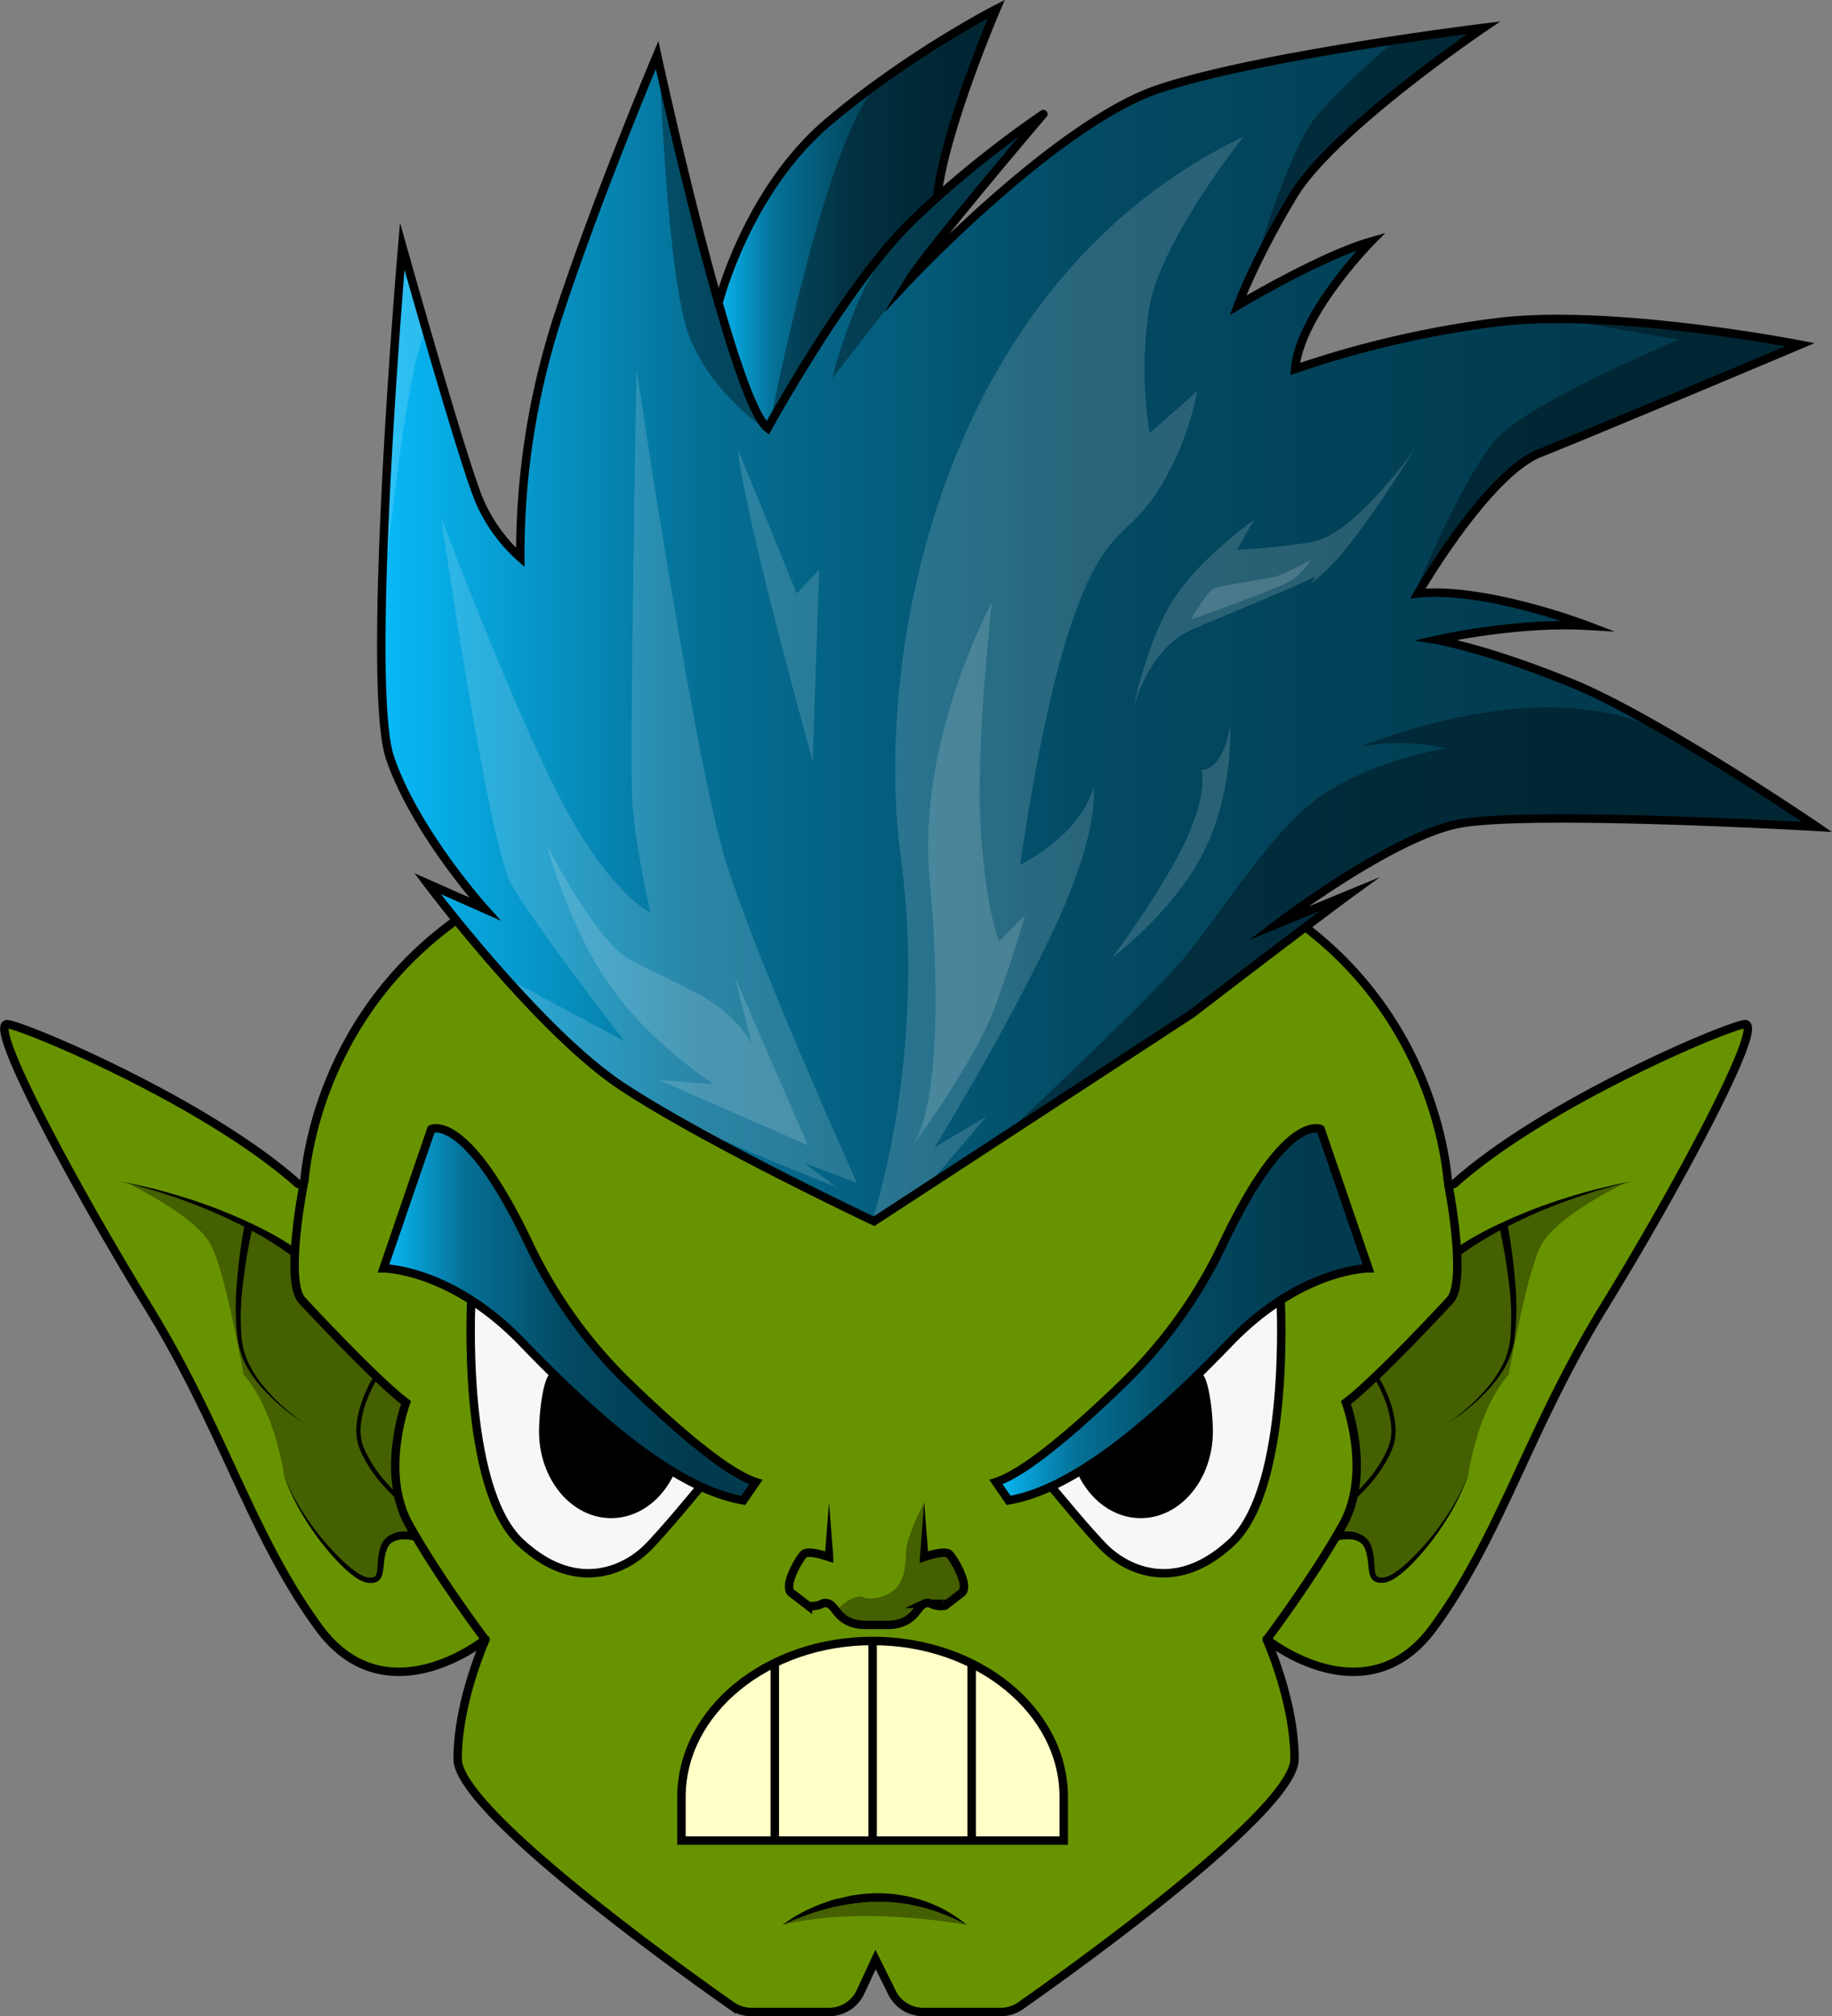 <svg xmlns="http://www.w3.org/2000/svg" xmlns:xlink="http://www.w3.org/1999/xlink" viewBox="0 0 651.76 717.06"><rect x="0" y="0" width="651.76" height="717.06" fill="#808080" stroke="none"/><defs><style>.cls-1{fill:#689300;}.cls-2{fill:#f7f7f7;}.cls-3{fill:#ffffc7;}.cls-4{fill:url(#Dégradé_sans_nom_101);}.cls-5{fill:url(#Dégradé_sans_nom_101-2);}.cls-6{fill:url(#Dégradé_sans_nom_101-3);}.cls-7{fill:url(#Dégradé_sans_nom_101-4);}.cls-8{fill:#fff;opacity:0.15;}.cls-9{opacity:0.35;}.cls-10,.cls-11{fill:none;stroke:#000;stroke-miterlimit:10;}.cls-10{stroke-width:3px;}.cls-11{stroke-width:1.5px;}</style><linearGradient id="Dégradé_sans_nom_101" x1="253.77" y1="85.39" x2="354.44" y2="85.39" gradientUnits="userSpaceOnUse"><stop offset="0" stop-color="#08b9f7"/><stop offset="0.22" stop-color="#057096"/><stop offset="0.49" stop-color="#034a63"/><stop offset="0.83" stop-color="#023b4f"/></linearGradient><linearGradient id="Dégradé_sans_nom_101-2" x1="135.65" y1="222.1" x2="646.44" y2="222.1" xlink:href="#Dégradé_sans_nom_101"/><linearGradient id="Dégradé_sans_nom_101-3" x1="136.65" y1="466.75" x2="267.85" y2="466.75" xlink:href="#Dégradé_sans_nom_101"/><linearGradient id="Dégradé_sans_nom_101-4" x1="354.31" y1="467.5" x2="486.19" y2="467.5" xlink:href="#Dégradé_sans_nom_101"/></defs><title>Fichier 4</title><g id="Calque_2" data-name="Calque 2"><g id="Tete_gobelin_-_copie_2" data-name="Tete gobelin - copie 2"><g id="couleurs_-_copie_2" data-name="couleurs - copie 2"><path class="cls-1" d="M162.77,326.89c-46,32.79-53.32,80.48-54.46,92.93a1.5,1.5,0,0,1-2.49,1c-32.14-28.56-95.24-55.28-103-56.58-8-1.34,23.33,57.33,50,100.66s36.67,81.34,60.67,114c23.16,31.53,56.87,5.93,59.2,4.1,0,0,.08,0,.06,0-.86,2-9.93,22.84-9.93,42.52,0,18.45,80.26,75.7,97.45,87.76a12.36,12.36,0,0,0,7.11,2.24h27.54a12.39,12.39,0,0,0,11.23-7.17l5.34-11.5,5.73,11.5a12.39,12.39,0,0,0,11.23,7.17h27.54a12.36,12.36,0,0,0,7.11-2.24c17.19-12.06,97.45-69.31,97.45-87.76,0-19.68-9.07-40.56-9.93-42.52,0,0,0-.07.06,0,2.33,1.83,36,27.43,59.2-4.1,24-32.66,34-70.66,60.67-114s58-102,50-100.66c-7.81,1.3-70.91,28-103,56.58a1.5,1.5,0,0,1-2.49-1c-1.1-12.1-8-57.43-50.6-90.08"/><g id="Calque_6_-_copie_2" data-name="Calque 6 - copie 2"><path class="cls-2" d="M167.94,461.89s-3.5,65.67,15.16,84.84,36.84,10.33,36.84,10.33l9.16-4.83,20-23.34a184.09,184.09,0,0,1-36.16-25.33C195.27,487.56,167.94,461.89,167.94,461.89Z"/><path class="cls-2" d="M455.51,461.56s3.5,65.67-15.17,84.83-36.83,10.34-36.83,10.34l-9.17-4.84-20-23.33a184.31,184.31,0,0,0,36.17-25.33C428.18,487.23,455.51,461.56,455.51,461.56Z"/><path class="cls-3" d="M378.27,654.06H242.1s-11.33-65.83,68.17-71.17C310.27,582.89,385.1,582.56,378.27,654.06Z"/></g></g><g id="degrades_-_copie_2" data-name="degrades - copie 2"><path class="cls-4" d="M333.44,69.89c2.66-24,21-66.66,21-66.66s-31.34,16-60,40.33-38.67,63.67-38.67,63.67l-2,38,21.33,22.33,38.67-26.67Z"/><path class="cls-5" d="M460.77,131.23c1.67-19.67,27-45.34,27-45.34-17.67,5-47.33,22.67-47.33,22.67s5.66-15.67,19.66-39S527.77,9.89,527.77,9.89s-79,9.67-115.33,21.67-89,68-89,68c6.33-10.33,47.75-59,47.75-59S345.1,57.89,322.77,80.23s-49.67,72-49.67,72c-12.66-10-39.33-132.67-39.33-132.67s-22,52-36,95.33a273.47,273.47,0,0,0-12.67,83.34,57.36,57.36,0,0,1-14.33-19.67c-5.67-12.67-27.67-91-27.67-91s-13.33,155.67-4.33,182,33.67,53.67,33.67,53.67l-20.34-9s39.34,52.33,69,72,89.84,48.08,89.84,48.08l113-73.75c45-34.5,56-42.5,56-42.5l-25.5,10.5s40-30.5,64-35.5,128,1,128,1-56.5-38.5-87-51-48.5-15.5-48.5-15.5,28.5-6.5,54-5c0,0-36.5-14-60.5-11.5,0,0,24.5-42.5,43.5-50s92.5-38.5,92.5-38.5-67-13-107.5-8A359.34,359.34,0,0,0,460.77,131.23Z"/><path class="cls-6" d="M267.85,527.39s-44-28.58-64.2-58.83-19-41.13-30.88-53.75-16.37-14-16.37-14l-2.63-.25-17.12,49.75s21.37,1.37,40.87,18.5,45.06,49.87,71,59l15.78,5.12Z"/><path class="cls-7" d="M354.31,526.81s44.63-27.25,64.88-57.5,19-41.13,30.87-53.75,16.38-14,16.38-14l2.62-.25,17.13,49.75s-21.38,1.37-40.88,18.5-45.06,49.87-71,59l-15.78,5.12Z"/></g><g id="ombres_-_copie_2" data-name="ombres - copie 2"><path class="cls-8" d="M304.88,420.68s-34.94-77.12-46.44-113.62-32-176-32-176-2.5,138-1.5,154,6.5,39.5,6.5,39.5-13.5-6-30.5-37.5-44-103-44-103,16.75,116,25,130.5,40.25,55.75,40.25,55.75l-41.5-22.25s26.08,29.67,44.25,41.33,72.83,32.84,72.83,32.84l-11.83-8.67Z"/><path class="cls-9" d="M234.69,23.06s2.5,75.75,10.5,96.5,27.75,33.5,27.75,33.5-7.34-9-15.67-39S234.69,23.06,234.69,23.06Z"/><path class="cls-9" d="M273.94,150.81s21-110,40.75-123S348.44,6.43,348.44,6.43l5.75-3.25-12,32.38-7.25,24.75-1.5,9.25s-24.75,24.62-34.38,39.87S273.94,150.81,273.94,150.81Z"/><path class="cls-8" d="M287.44,407.31l-53-23.25,19.5,1.5s-22.75-14.5-37.25-35.5-22.25-49.75-22.25-49.75,17.5,34.5,29.75,41,25,11.5,32.75,17.75,10.5,12.25,10.5,12.25l-6-23.75Z"/><path class="cls-9" d="M357.19,403.81s45.25-42.25,60.91-59.58,33.67-49.34,53-62,43.34-16,43.34-16-13-4-30.34-.67l-17.33,3.33,17.33-3.33s68-29.33,111.67-3,50.67,31.67,50.67,31.67-96-6-127.34-1.34l-17.66,6.17L474.1,314.23l-14.16,10.66,18.66-6.5-17,12.84-37.5,29.16Z"/><path class="cls-9" d="M502.94,211.73s17.25-41.92,29.25-55.42,65-35.5,65-35.5l-42-7.25s26-2,85,8.25l-19.75,9.62-77.63,32.25-11.62,9Z"/><path class="cls-8" d="M134.94,226.81s8.25-94.5,16.75-109.75l-8-27.25s-2.5,19.25-5.25,63S134.94,226.81,134.94,226.81Z"/><path class="cls-8" d="M310.94,431.81s19-57.25,9.5-127.25,13-203.5,122-256c0,0-29.5,37-33.5,60.5a143.88,143.88,0,0,0,0,45l17-15a104,104,0,0,1-14,35.5c-11,17-18.5,12.5-30,45s-19,88-19,88,21.5-10.5,26-27.5c0,0,3,14.5-14.5,51.5s-42,76.5-42,76.5l18.5-11-20.25,23.75-19.25,13.75Z"/><path class="cls-8" d="M262.44,159.56l21,51.5,8-8.5-2.34,68S264.94,184.06,262.44,159.56Z"/><path class="cls-8" d="M324.94,407.06s22-29.5,29.25-49.5,10.5-32.25,10.5-32.25l-9.25,9.5s-4.5-10.25-6.5-39.5,4-81.25,4-81.25-26.75,49.25-22.25,97.75S332.44,395.56,324.94,407.06Z"/><path class="cls-8" d="M446.1,184.89s-19,13.34-28.66,28.34-14.67,40.33-14.67,40.33,4.67-22.67,22-30,36.33-15,41.33-17.67-5,6.67,6-3.33,31.67-43.67,31.67-43.67-21.67,31.67-37.67,34a258.07,258.07,0,0,1-26,2.67Z"/><path class="cls-8" d="M423.69,220.31s6-10.5,8.5-11.25,21.5-3.88,21.5-3.88a102.88,102.88,0,0,0,12.75-6.12,28.61,28.61,0,0,1-6.88,7.25C455.44,209.18,423.69,220.31,423.69,220.31Z"/><path class="cls-8" d="M427.44,273.81s2.5,8-5.75,25.5-26,41.25-26,41.25,21.75-16.25,32.5-37.5,9.5-45,9.5-45S435.44,273.81,427.44,273.81Z"/><path class="cls-9" d="M445.19,97.81s13.25-44.88,23.12-56.5,28.25-27.13,28.25-27.13l30.5-3.5s-42,27.38-59,48.63S445.19,97.81,445.19,97.81Z"/><path class="cls-9" d="M314.44,110.93l-18.38,23.63s8.75-37.38,27-54.63,42.75-35.62,42.75-35.62l-2.25,5.37L330.94,88.81l-10.13,14.37Z"/><path class="cls-9" d="M278.44,684.56s23.62-15.75,50.58-7.27a56.92,56.92,0,0,1,14.92,7.27S306.56,677.43,278.44,684.56Z"/><path class="cls-9" d="M328.78,534.31s-6.51,12.5-6.51,18-1,10-3.75,12.75-8.67,4.25-11.58,2.92-10,4.08-9.09,5.83,12.42,4.25,12.42,4.25l9-.46,4.79-2,4.42-5.12,3.21-.09,2.54,1,3.83-.91s5.38-3.59,4.92-6.63-5.62-11.46-5.62-11.46l-8,.54-.71-12.12Z"/><path class="cls-9" d="M45.21,420.68s24.23,11.55,29.73,21.88,11.16,44.83,11.83,46-10.17-12.17.67,1.17,13.67,35.3,13.72,35.45.32.84.32.84a92.27,92.27,0,0,0,17.08,26.66c11.63,12.44,15.5,8.82,15.5,8.82l1.07-2.13,1.62-10.87,4.19-2.13h6.75s-6.44-11.31-6.81-20.06,3.31-27.38,3.31-27.38l-21.25-20.18-17.25-19.19-.69-14a259.75,259.75,0,0,0-35.12-17.81s-8-2.86-14.88-4.6l-9.11-2.27Z"/><path class="cls-9" d="M578.19,420.68S554,432.23,548.46,442.56s-11.17,44.83-11.83,46,10.16-12.17-.67,1.17-13.67,35.3-13.72,35.45-.32.84-.32.84a92.18,92.18,0,0,1-17.09,26.66c-11.62,12.44-15.5,8.82-15.5,8.82l-1.06-2.13-1.62-10.87-4.19-2.13h-6.75s6.44-11.31,6.81-20.06-3.31-27.38-3.31-27.38l21.25-20.18,17.25-19.19.69-14a259.75,259.75,0,0,1,35.12-17.81s8-2.86,14.88-4.6l9.1-2.27Z"/></g><g id="contours_-_copie_2" data-name="contours - copie 2"><path class="cls-10" d="M162.77,326.89c-46,32.79-53.32,80.48-54.46,92.93a1.5,1.5,0,0,1-2.49,1c-32.14-28.56-95.24-55.28-103-56.58-8-1.34,23.33,57.33,50,100.66s36.67,81.34,60.67,114c23.16,31.53,56.87,5.93,59.2,4.1,0,0,.08,0,.06,0-.86,2-9.93,22.84-9.93,42.52,0,18.45,80.26,75.7,97.45,87.76a12.36,12.36,0,0,0,7.11,2.24h27.54a12.39,12.39,0,0,0,11.23-7.17l5.34-11.5,5.73,11.5a12.39,12.39,0,0,0,11.23,7.17h27.54a12.36,12.36,0,0,0,7.11-2.24c17.19-12.06,97.45-69.31,97.45-87.76,0-19.68-9.07-40.56-9.93-42.52,0,0,0-.07.06,0,2.33,1.83,36,27.43,59.2-4.1,24-32.66,34-70.66,60.67-114s58-102,50-100.66c-7.81,1.3-70.91,28-103,56.58a1.5,1.5,0,0,1-2.49-1c-1.1-12.1-8-57.43-50.6-90.08"/><path class="cls-10" d="M242.44,654.56V639.08c0-30.66,30.44-55.52,68-55.52h0c37.55,0,68,24.86,68,55.52v15.48Z"/><line class="cls-10" x1="275.65" y1="654.45" x2="275.65" y2="591.6"/><line class="cls-10" x1="345.69" y1="654.45" x2="345.69" y2="591.6"/><path class="cls-10" d="M268.94,527.06c-10.88-3.45-30.05-20.4-45.66-35.56a170.74,170.74,0,0,1-35.1-49.17c-22.49-47.28-34.74-40.77-34.74-40.77l-17,49.5s24,0,49.5,26.5,54.5,52,78.5,56Z"/><path class="cls-10" d="M167.69,461.81s-3.75,67,17.5,86.75,39,7.75,44.5,2.5,19.25-22,19.25-22"/><path d="M197.84,489.15c-4-5.18-6.07,12.32-6.07,19.91,0,17,11.49,30.83,25.67,30.83,9.65,0,18.05-6.39,22.44-15.85C239.88,524,211.9,507.25,197.84,489.15Z"/><path class="cls-10" d="M108.1,420.73s-6.83,34.16-.83,41.5c0,0,25.67,27.83,37.17,36.58,0,0-9.25,24.75,1,43.25S172.56,583,172.56,583"/><path d="M103.44,446.38a113.16,113.16,0,0,0-14-8.78c-4.89-2.65-9.94-5-15.07-7.22-2.6-1-5.16-2.13-7.8-3.05l-3.94-1.43-4-1.31c-2.65-.92-5.36-1.62-8-2.43s-5.42-1.4-8.13-2.1c2.74.58,5.49,1.11,8.22,1.74s5.47,1.27,8.16,2.07L62.88,425l4,1.26c2.69.8,5.32,1.8,8,2.72,5.27,2,10.47,4.15,15.55,6.6a116,116,0,0,1,14.82,8.4Z"/><path d="M89.78,436.75a193.67,193.67,0,0,0-3.3,19.36,90.78,90.78,0,0,0-.55,19.55,27.47,27.47,0,0,0,2.56,9.28,40.44,40.44,0,0,0,5.34,8.17,64.49,64.49,0,0,0,6.84,7.09,71.76,71.76,0,0,0,7.77,6.11,72.47,72.47,0,0,1-8-5.82,66.53,66.53,0,0,1-7.16-6.89,41.42,41.42,0,0,1-5.77-8.15,29,29,0,0,1-3-9.59,92.62,92.62,0,0,1-.2-20,192.07,192.07,0,0,1,2.61-19.77Z"/><path class="cls-11" d="M133.19,490.56s-8.75,14.25-4.5,24.5,12.75,17.25,12.75,17.25"/><path d="M147.91,548c-2.71-.71-6-.92-8.22.41-.14.09-.29.16-.41.25l-.34.32a3.18,3.18,0,0,0-.62.7,6.91,6.91,0,0,0-.87,1.83,21.19,21.19,0,0,0-.86,4.47c-.08.78-.15,1.58-.27,2.43a7.1,7.1,0,0,1-.78,2.67l-.2.34a4.09,4.09,0,0,1-.28.33,2.28,2.28,0,0,1-.64.55,4,4,0,0,1-1.49.58,6.77,6.77,0,0,1-1.41.06,6.69,6.69,0,0,1-1.36-.18,13.58,13.58,0,0,1-4.53-2.44,40.69,40.69,0,0,1-3.72-3.2,89.75,89.75,0,0,1-12.15-15,81.92,81.92,0,0,1-8.7-17.16,81.28,81.28,0,0,0,9.32,16.73A88.71,88.71,0,0,0,122.93,556a42.3,42.3,0,0,0,3.68,2.94,12.28,12.28,0,0,0,4,2,6.35,6.35,0,0,0,1,.09,5.25,5.25,0,0,0,1-.07,1.64,1.64,0,0,0,1.17-.87,5.56,5.56,0,0,0,.44-1.94c.08-.74.12-1.55.17-2.35a23,23,0,0,1,.77-5,9,9,0,0,1,1.1-2.54,6.23,6.23,0,0,1,.92-1.13l.53-.51c.19-.15.4-.28.59-.41a10.34,10.34,0,0,1,5.24-1.58,18.86,18.86,0,0,1,5.22.48Z"/><path class="cls-10" d="M354.33,527.06c10.88-3.45,30.05-20.4,45.66-35.56a170.55,170.55,0,0,0,35.1-49.17c22.49-47.28,34.74-40.77,34.74-40.77l17,49.5s-24,0-49.5,26.5-54.5,52-78.5,56Z"/><path class="cls-10" d="M455.58,461.81s3.75,67-17.5,86.75-39,7.75-44.5,2.5-19.25-22-19.25-22"/><path d="M425.44,489.15c4-5.18,6.06,12.32,6.06,19.91,0,17-11.49,30.83-25.67,30.83-9.65,0-18.05-6.39-22.43-15.85C383.4,524,411.37,507.25,425.44,489.15Z"/><path class="cls-10" d="M515.17,420.73s6.83,34.16.83,41.5c0,0-25.67,27.83-37.17,36.58,0,0,9.25,24.75-1,43.25S450.71,583,450.71,583"/><path d="M517.87,443.9a117.49,117.49,0,0,1,14.88-8.35c5.09-2.44,10.31-4.61,15.59-6.57,2.66-.92,5.3-1.91,8-2.72l4-1.26,4.06-1.13c2.7-.8,5.45-1.38,8.17-2.07s5.5-1.16,8.24-1.74c-2.71.7-5.44,1.35-8.14,2.1s-5.4,1.51-8.05,2.43l-4,1.31-3.95,1.43c-2.64.91-5.22,2-7.82,3-5.14,2.19-10.2,4.56-15.11,7.19a115.61,115.61,0,0,0-14.1,8.74Z"/><path d="M536.43,436.12a194.83,194.83,0,0,1,2.6,19.77,92.62,92.62,0,0,1-.2,20,29,29,0,0,1-3.05,9.59A41.42,41.42,0,0,1,530,493.6a66.53,66.53,0,0,1-7.16,6.89,72.47,72.47,0,0,1-8,5.82,71.76,71.76,0,0,0,7.77-6.11,64.49,64.49,0,0,0,6.84-7.09,40.44,40.44,0,0,0,5.34-8.17,27.24,27.24,0,0,0,2.56-9.28,90.78,90.78,0,0,0-.55-19.55,193.67,193.67,0,0,0-3.3-19.36Z"/><path class="cls-11" d="M490.08,490.56s8.75,14.25,4.5,24.5-12.75,17.25-12.75,17.25"/><path d="M474.55,545.11a18.9,18.9,0,0,1,5.23-.48,10.34,10.34,0,0,1,5.23,1.58,6.19,6.19,0,0,1,.59.41l.53.51a5.84,5.84,0,0,1,.92,1.13,9,9,0,0,1,1.1,2.54,23,23,0,0,1,.77,5c.06.8.09,1.61.17,2.35a5.56,5.56,0,0,0,.44,1.94,1.64,1.64,0,0,0,1.17.87,5.25,5.25,0,0,0,1,.07,6.35,6.35,0,0,0,1-.09,12.28,12.28,0,0,0,4-2,40.85,40.85,0,0,0,3.68-2.94,88.71,88.71,0,0,0,12.55-14.36,81.28,81.28,0,0,0,9.32-16.73,81.92,81.92,0,0,1-8.7,17.16,89.25,89.25,0,0,1-12.15,15,40.69,40.69,0,0,1-3.72,3.2,13.63,13.63,0,0,1-4.52,2.44,6.88,6.88,0,0,1-1.37.18,6.77,6.77,0,0,1-1.41-.06,4,4,0,0,1-1.49-.58,2.42,2.42,0,0,1-.64-.55l-.28-.33-.2-.34a7.29,7.29,0,0,1-.78-2.67c-.12-.85-.19-1.65-.27-2.43a21.19,21.19,0,0,0-.86-4.47,6.62,6.62,0,0,0-.87-1.83,3.41,3.41,0,0,0-.61-.7l-.35-.32c-.12-.09-.27-.16-.4-.25-2.19-1.33-5.52-1.12-8.23-.41Z"/><path class="cls-10" d="M460.77,131.23c1.67-19.67,27-45.34,27-45.34-17.67,5-47.33,22.67-47.33,22.67s5.66-15.67,19.66-39S527.77,9.89,527.77,9.89s-79,9.67-115.33,21.67-89,68-89,68c6.33-10.33,47.75-59,47.75-59S345.1,57.89,322.77,80.23s-49.67,72-49.67,72c-12.66-10-39.33-132.67-39.33-132.67s-22,52-36,95.33a273.47,273.47,0,0,0-12.67,83.34,57.36,57.36,0,0,1-14.33-19.67c-5.67-12.67-27.67-91-27.67-91s-13.33,155.67-4.33,182,33.67,53.67,33.67,53.67l-20.34-9s39.34,52.33,69,72,89.84,48.08,89.84,48.08l113-73.75c45-34.5,56-42.5,56-42.5l-25.5,10.5s40-30.5,64-35.5,128,1,128,1-56.5-38.5-87-51-48.5-15.5-48.5-15.5,28.5-6.5,54-5c0,0-36.5-14-60.5-11.5,0,0,24.5-42.5,43.5-50s92.5-38.5,92.5-38.5-67-13-107.5-8A359.34,359.34,0,0,0,460.77,131.23Z"/><path class="cls-10" d="M255.77,107.23s10-39.34,38.67-63.67,60-40.33,60-40.33-18.34,42.66-21,66.66"/><line class="cls-10" x1="310.44" y1="583.56" x2="310.44" y2="654.45"/><path class="cls-10" d="M294.94,553.37v.36l-1.54-.51c-2.25-.68-6.28-1.68-7.46-.49-1.67,1.66-7.17,11-4.5,13.66l6,4.6a7.48,7.48,0,0,0,4.94-.63,3,3,0,0,1,2.53,0c2.66,1,3.5,7.5,13.16,7.5h7.54c9.66,0,10.5-6.5,13.16-7.5a3,3,0,0,1,2.53,0,7.48,7.48,0,0,0,4.94.63l6-4.6c2.67-2.66-2.83-12-4.5-13.66-1.18-1.19-5.21-.19-7.46.49l-1.54.51v-.36"/><polygon points="327.3 553.41 328.8 534.25 330.3 553.41 327.3 553.41"/><polygon points="293.44 553.41 294.94 534.25 296.44 553.41 293.44 553.41"/><path d="M278.44,684.56a44.85,44.85,0,0,1,7.38-4.67c1.29-.69,2.63-1.26,4-1.87s2.72-1.09,4.11-1.57,2.78-1,4.22-1.26,2.86-.73,4.32-1a58.89,58.89,0,0,1,8.81-.89A50,50,0,0,1,328.71,676a46.05,46.05,0,0,1,15.23,8.56,70.59,70.59,0,0,0-15.9-6.32c-1.39-.3-2.76-.6-4.13-.94s-2.79-.39-4.18-.59a57.83,57.83,0,0,0-8.42-.38c-1.41,0-2.81.11-4.22.21s-2.79.31-4.2.49a77,77,0,0,0-8.32,1.66c-1.38.33-2.73.78-4.11,1.16s-2.72.86-4,1.38A78.92,78.92,0,0,0,278.44,684.56Z"/></g></g></g></svg>